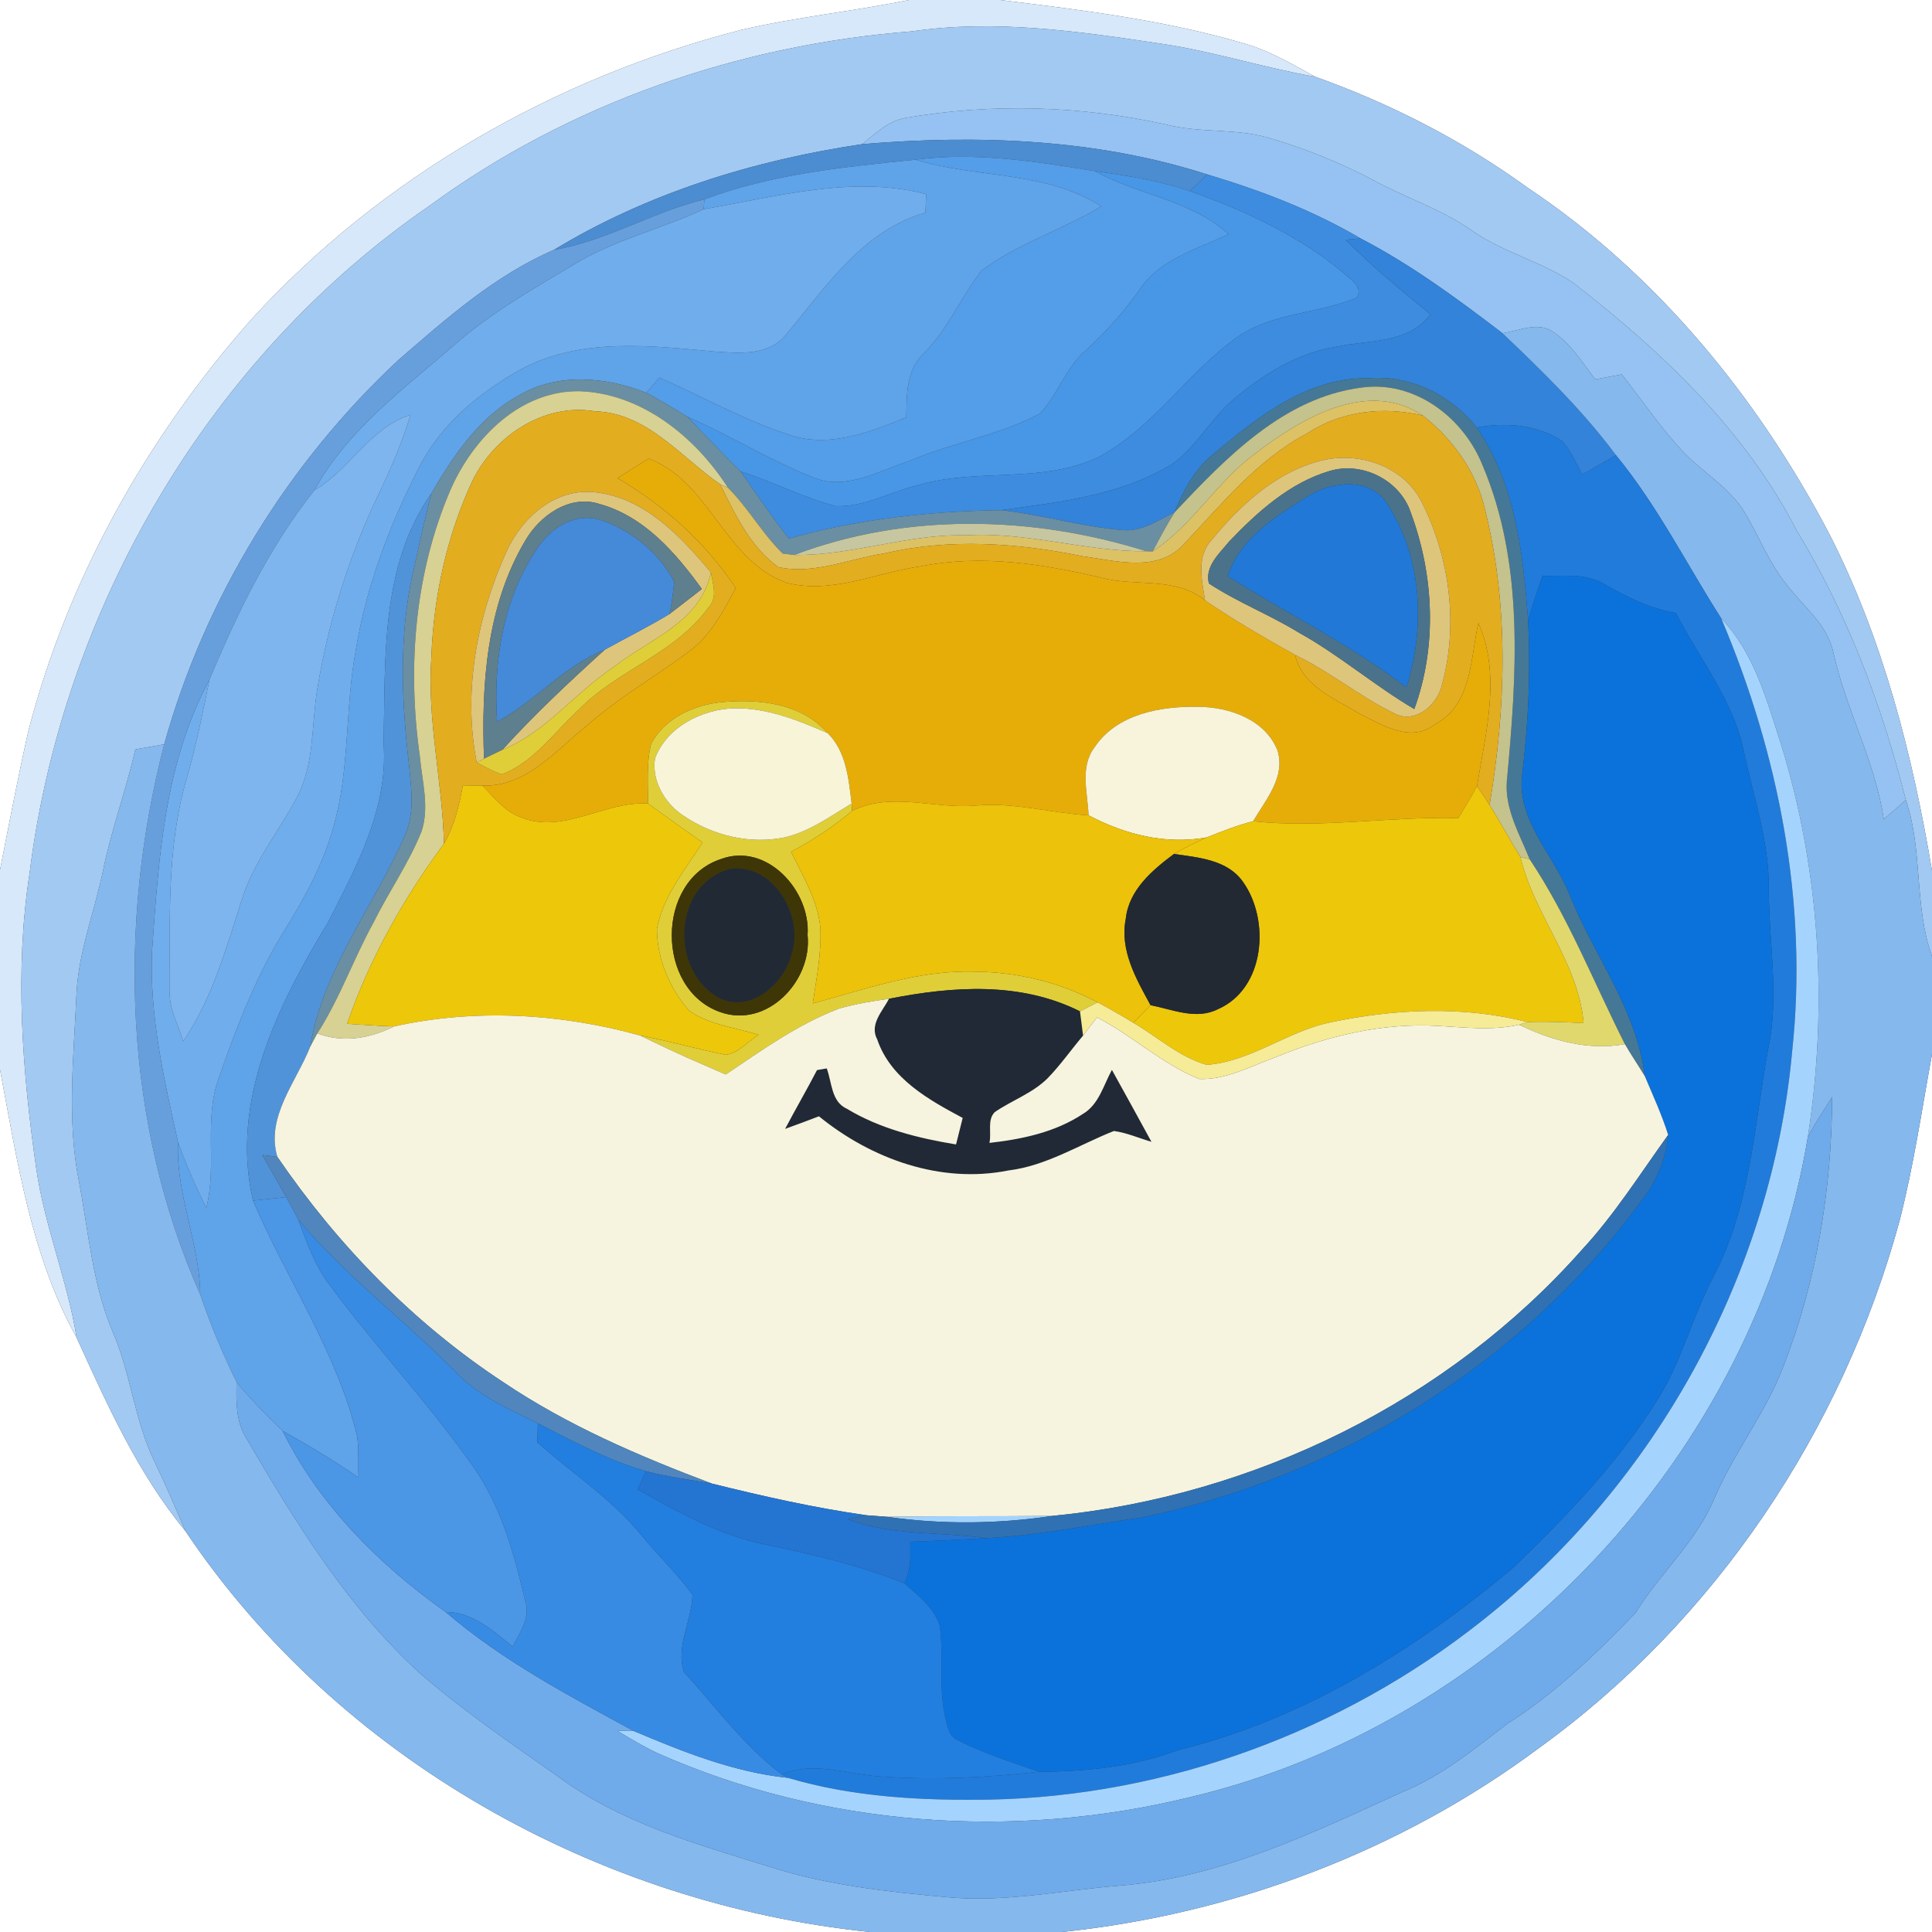 <?xml version="1.0" encoding="UTF-8" ?>
<!DOCTYPE svg PUBLIC "-//W3C//DTD SVG 1.1//EN" "http://www.w3.org/Graphics/SVG/1.1/DTD/svg11.dtd">
<svg width="250pt" height="250pt" viewBox="0 0 250 250" version="1.1" xmlns="http://www.w3.org/2000/svg">
<rect x="0" y="0" width="250" height="250" fill="#333333" stroke="none"/>
<g id="#ffffffff">
<path fill="#ffffff" opacity="1.00" d=" M 0.00 0.00 L 117.61 0.00 C 110.40 1.47 103.06 2.20 95.90 3.87 C 71.78 10.07 49.25 22.96 32.44 41.43 C 18.98 56.67 8.76 74.90 3.66 94.63 C 2.32 100.59 1.18 106.58 0.00 112.57 L 0.00 0.00 Z" />
<path fill="#ffffff" opacity="1.00" d=" M 129.42 0.00 L 250.00 0.00 L 250.00 112.66 C 247.48 97.69 243.69 82.79 236.77 69.20 C 227.49 51.48 214.41 35.47 197.69 24.30 C 189.28 18.20 179.97 13.42 170.19 9.93 C 167.29 8.36 164.42 6.64 161.24 5.70 C 150.87 2.62 140.12 1.31 129.42 0.00 Z" />
<path fill="#ffffff" opacity="1.00" d=" M 245.80 157.99 C 247.62 150.89 248.68 143.63 250.00 136.42 L 250.00 250.00 L 137.40 250.00 C 159.59 247.70 181.26 239.52 199.17 226.17 C 221.96 209.71 238.42 185.04 245.80 157.99 Z" />
<path fill="#ffffff" opacity="1.00" d=" M 0.00 138.42 C 2.25 150.22 3.99 162.46 9.92 173.10 C 13.88 181.81 17.85 190.68 23.98 198.10 C 43.74 227.58 77.51 246.41 112.59 250.00 L 0.00 250.00 L 0.00 138.42 Z" />
</g>
<g id="#d7e8faff">
<path fill="#d7e8fa" opacity="1.00" d=" M 117.61 0.00 L 129.42 0.00 C 140.12 1.31 150.87 2.62 161.24 5.70 C 164.42 6.64 167.29 8.36 170.19 9.93 C 163.54 8.77 157.09 6.68 150.41 5.68 C 139.70 4.07 128.79 2.47 117.97 4.06 C 95.67 5.79 73.69 13.35 55.60 26.61 C 27.04 46.24 8.13 78.71 3.83 112.96 C 1.87 125.66 2.88 138.56 4.69 151.20 C 5.76 158.66 8.72 165.67 9.92 173.10 C 3.99 162.46 2.25 150.22 0.00 138.42 L 0.00 112.57 C 1.18 106.58 2.32 100.59 3.66 94.63 C 8.76 74.90 18.98 56.67 32.44 41.43 C 49.25 22.96 71.78 10.07 95.90 3.87 C 103.06 2.20 110.40 1.47 117.61 0.00 Z" />
</g>
<g id="#a2c9f2ff">
<path fill="#a2c9f2" opacity="1.00" d=" M 117.97 4.06 C 128.79 2.47 139.70 4.07 150.41 5.68 C 157.09 6.68 163.54 8.77 170.19 9.93 C 179.97 13.42 189.28 18.20 197.69 24.30 C 214.41 35.47 227.49 51.48 236.77 69.20 C 243.69 82.79 247.48 97.69 250.00 112.66 L 250.00 123.73 C 247.65 117.22 248.86 110.09 246.62 103.53 C 243.53 91.31 239.04 79.38 232.46 68.59 C 225.77 55.58 214.89 45.37 203.46 36.51 C 199.33 33.79 194.37 32.62 190.32 29.74 C 186.39 27.01 181.79 25.56 177.62 23.26 C 173.33 21.00 168.80 19.20 164.15 17.83 C 159.83 16.58 155.26 17.23 150.92 16.12 C 139.84 13.67 128.29 13.32 117.11 15.27 C 114.91 15.67 113.26 17.30 111.58 18.65 C 97.61 20.72 83.80 24.97 71.67 32.34 C 64.06 35.62 57.78 41.20 51.57 46.57 C 37.18 59.98 26.54 77.35 21.25 96.31 C 20.00 96.53 18.76 96.75 17.51 96.97 C 16.33 102.21 14.44 107.26 13.36 112.52 C 12.24 118.01 10.08 123.31 9.88 128.97 C 9.53 136.88 8.65 144.88 10.19 152.73 C 11.46 159.32 11.94 166.15 14.61 172.40 C 16.94 177.79 17.40 183.79 19.97 189.08 C 21.40 192.05 22.70 195.07 23.98 198.10 C 17.85 190.68 13.88 181.81 9.92 173.10 C 8.72 165.67 5.76 158.66 4.69 151.20 C 2.88 138.56 1.87 125.66 3.83 112.96 C 8.13 78.71 27.04 46.24 55.60 26.61 C 73.69 13.35 95.67 5.79 117.97 4.06 Z" />
</g>
<g id="#95c2f2ff">
<path fill="#95c2f2" opacity="1.00" d=" M 117.11 15.27 C 128.29 13.32 139.84 13.67 150.92 16.12 C 155.26 17.23 159.83 16.58 164.15 17.83 C 168.80 19.20 173.33 21.00 177.62 23.26 C 181.79 25.56 186.39 27.01 190.32 29.74 C 194.37 32.62 199.33 33.79 203.46 36.51 C 214.89 45.37 225.77 55.58 232.46 68.59 C 239.04 79.38 243.53 91.31 246.62 103.53 C 245.67 104.35 244.71 105.18 243.76 106.00 C 242.63 98.51 238.87 91.81 237.24 84.46 C 236.50 80.83 233.37 78.53 231.25 75.72 C 228.89 72.87 227.61 69.34 225.70 66.21 C 223.68 62.97 220.23 61.07 217.67 58.32 C 214.80 55.25 212.46 51.74 209.85 48.45 C 208.70 48.67 207.56 48.88 206.41 49.09 C 204.78 46.92 203.29 44.53 201.02 42.97 C 199.01 41.56 196.56 42.81 194.42 43.12 C 188.57 38.65 182.60 34.25 176.05 30.85 C 169.85 27.20 163.11 24.64 156.24 22.58 C 141.85 17.95 126.54 17.41 111.58 18.65 C 113.26 17.30 114.91 15.67 117.11 15.27 Z" />
</g>
<g id="#4c8cd0ff">
<path fill="#4c8cd0" opacity="1.00" d=" M 111.58 18.65 C 126.54 17.41 141.85 17.95 156.24 22.58 C 155.48 23.29 154.72 24.01 153.96 24.73 C 150.00 23.36 145.85 22.73 141.72 22.15 C 134.06 20.90 126.25 19.64 118.48 20.66 C 109.26 21.61 99.89 22.50 91.15 25.80 C 84.46 27.42 78.49 31.18 71.67 32.34 C 83.80 24.97 97.61 20.72 111.58 18.65 Z" />
</g>
<g id="#549de8ff">
<path fill="#549de8" opacity="1.00" d=" M 118.48 20.66 C 126.25 19.64 134.06 20.90 141.72 22.15 C 147.31 25.28 154.14 25.86 158.98 30.30 C 154.95 32.24 150.15 33.49 147.51 37.41 C 145.45 40.35 143.06 43.03 140.40 45.44 C 137.84 47.69 136.86 51.15 134.53 53.55 C 129.22 56.34 123.15 57.30 117.64 59.66 C 113.69 60.94 109.47 63.52 105.25 61.80 C 99.64 59.58 94.48 56.37 88.96 53.94 C 87.21 52.87 85.45 51.79 83.63 50.83 C 84.06 50.34 84.90 49.36 85.32 48.87 C 91.05 51.38 96.54 54.53 102.53 56.40 C 107.57 57.92 112.66 55.88 117.28 54.00 C 117.32 51.06 117.25 47.78 119.63 45.65 C 122.70 42.53 124.37 38.43 127.01 35.02 C 131.72 31.49 137.49 29.75 142.51 26.70 C 135.31 22.06 126.41 23.11 118.48 20.66 Z" />
</g>
<g id="#5fa3e9ff">
<path fill="#5fa3e9" opacity="1.00" d=" M 91.15 25.80 C 99.89 22.50 109.26 21.61 118.48 20.66 C 126.41 23.11 135.31 22.06 142.51 26.70 C 137.49 29.75 131.72 31.49 127.01 35.02 C 124.37 38.43 122.70 42.53 119.63 45.65 C 117.25 47.78 117.32 51.06 117.28 54.00 C 112.66 55.88 107.57 57.92 102.53 56.40 C 96.54 54.53 91.05 51.38 85.32 48.87 C 84.90 49.36 84.06 50.34 83.63 50.83 C 78.42 48.76 72.16 48.19 67.17 51.16 C 62.01 53.94 58.68 58.96 55.80 63.88 C 49.21 73.25 49.88 85.29 49.64 96.21 C 50.26 104.58 46.10 112.22 42.41 119.42 C 35.94 130.08 29.75 142.54 32.74 155.35 C 37.09 165.59 43.64 174.96 46.23 185.91 C 46.45 187.66 46.33 189.44 46.39 191.20 C 43.23 188.99 39.91 187.04 36.56 185.15 C 34.49 183.14 32.44 181.09 30.61 178.85 C 28.81 175.18 27.23 171.40 25.91 167.52 C 25.83 160.81 22.73 154.57 23.04 147.80 C 24.07 150.71 25.33 153.53 26.69 156.30 C 28.13 150.73 26.30 144.84 28.35 139.39 C 30.67 132.72 33.23 126.07 37.00 120.07 C 39.51 116.01 41.81 111.77 43.10 107.15 C 45.31 99.67 44.61 91.75 46.04 84.12 C 47.40 75.79 50.45 67.83 54.29 60.35 C 57.16 54.76 62.24 50.62 67.67 47.65 C 75.35 43.65 84.32 44.75 92.61 45.50 C 95.62 45.70 99.28 46.03 101.50 43.54 C 106.68 37.39 111.55 29.82 119.75 27.52 C 119.77 26.92 119.82 25.72 119.84 25.12 C 110.27 22.64 100.51 25.46 91.05 27.07 L 91.15 25.80 Z" />
</g>
<g id="#4897e6ff">
<path fill="#4897e6" opacity="1.00" d=" M 141.72 22.15 C 145.85 22.73 150.00 23.36 153.96 24.73 C 161.02 27.22 167.96 30.44 173.76 35.24 C 174.64 36.17 176.46 36.99 175.57 38.51 C 170.65 40.59 164.93 40.42 160.38 43.43 C 153.75 48.01 149.35 55.31 142.15 59.14 C 134.79 62.66 126.31 60.50 118.65 62.82 C 115.15 63.64 111.82 65.65 108.15 65.49 C 103.93 64.39 100.01 62.33 95.84 61.01 C 93.49 58.72 91.26 56.30 88.96 53.94 C 94.48 56.37 99.64 59.58 105.25 61.80 C 109.47 63.52 113.69 60.94 117.64 59.66 C 123.15 57.30 129.22 56.34 134.53 53.55 C 136.86 51.15 137.84 47.69 140.40 45.44 C 143.06 43.03 145.45 40.35 147.51 37.41 C 150.15 33.49 154.95 32.24 158.98 30.30 C 154.14 25.86 147.31 25.28 141.72 22.15 Z" />
</g>
<g id="#3d8ce0ff">
<path fill="#3d8ce0" opacity="1.00" d=" M 153.96 24.73 C 154.72 24.01 155.48 23.29 156.24 22.58 C 163.11 24.64 169.85 27.20 176.05 30.85 C 175.56 30.89 174.60 30.98 174.12 31.02 C 177.55 34.49 181.32 37.60 185.10 40.68 C 182.22 44.55 177.07 43.95 172.85 44.88 C 167.86 45.69 163.46 48.45 159.66 51.64 C 156.75 54.09 154.93 57.60 151.90 59.90 C 145.23 64.11 137.18 64.95 129.55 66.02 C 120.27 66.15 111.02 67.18 102.07 69.69 C 99.87 66.88 97.87 63.94 95.84 61.01 C 100.01 62.33 103.93 64.39 108.15 65.49 C 111.82 65.65 115.15 63.64 118.65 62.82 C 126.31 60.50 134.79 62.66 142.15 59.14 C 149.35 55.31 153.75 48.01 160.38 43.43 C 164.93 40.42 170.65 40.59 175.57 38.51 C 176.46 36.99 174.64 36.17 173.76 35.24 C 167.96 30.44 161.02 27.22 153.96 24.73 Z" />
</g>
<g id="#70adecff">
<path fill="#70adec" opacity="1.00" d=" M 91.05 27.07 C 100.51 25.46 110.27 22.64 119.84 25.12 C 119.82 25.72 119.77 26.92 119.75 27.52 C 111.55 29.82 106.68 37.39 101.50 43.54 C 99.28 46.03 95.62 45.70 92.61 45.50 C 84.32 44.75 75.35 43.65 67.67 47.65 C 62.24 50.62 57.16 54.76 54.29 60.35 C 50.45 67.83 47.40 75.79 46.04 84.12 C 44.61 91.75 45.31 99.67 43.10 107.15 C 41.81 111.77 39.51 116.01 37.00 120.07 C 33.23 126.07 30.67 132.72 28.35 139.39 C 26.30 144.84 28.13 150.73 26.69 156.30 C 25.33 153.53 24.07 150.71 23.04 147.80 C 21.23 139.67 19.31 131.41 19.68 123.02 C 20.52 111.10 21.28 98.75 27.09 88.00 C 26.22 92.37 25.32 96.73 24.08 101.01 C 21.56 109.80 22.00 119.04 21.98 128.08 C 21.79 130.48 23.05 132.52 23.70 134.75 C 27.49 129.20 29.26 122.68 31.31 116.37 C 32.80 111.58 36.04 107.66 38.36 103.29 C 40.74 98.93 40.27 93.83 41.07 89.09 C 42.50 80.38 45.21 71.89 49.00 63.92 C 50.59 60.61 52.06 57.23 53.11 53.69 C 47.85 55.33 45.33 60.74 40.69 63.43 C 44.92 55.68 52.18 50.38 58.72 44.70 C 63.41 40.55 68.88 37.45 74.23 34.24 C 79.47 31.04 85.52 29.65 91.05 27.07 Z" />
</g>
<g id="#679fddff">
<path fill="#679fdd" opacity="1.00" d=" M 71.67 32.34 C 78.49 31.18 84.46 27.42 91.15 25.80 L 91.05 27.07 C 85.52 29.65 79.47 31.04 74.23 34.24 C 68.88 37.45 63.41 40.55 58.72 44.70 C 52.18 50.38 44.92 55.68 40.69 63.43 C 34.82 70.82 30.70 79.34 27.09 88.00 C 21.28 98.75 20.52 111.10 19.68 123.02 C 19.31 131.41 21.23 139.67 23.04 147.80 C 22.73 154.57 25.83 160.81 25.91 167.52 C 16.05 145.29 15.18 119.70 21.25 96.31 C 26.54 77.35 37.18 59.98 51.57 46.57 C 57.78 41.20 64.06 35.62 71.67 32.34 Z" />
</g>
<g id="#3283d9ff">
<path fill="#3283d9" opacity="1.00" d=" M 174.12 31.02 C 174.60 30.98 175.56 30.89 176.05 30.85 C 182.60 34.25 188.57 38.65 194.42 43.12 C 199.63 48.08 204.82 53.13 209.12 58.92 C 207.65 59.75 206.19 60.58 204.73 61.41 C 203.93 59.94 203.29 58.35 202.15 57.09 C 198.92 54.93 194.82 54.64 191.08 55.32 C 187.71 51.09 182.47 48.49 177.01 48.95 C 169.08 48.84 162.62 54.06 156.88 58.88 C 154.53 60.80 153.10 63.51 152.00 66.28 C 149.89 67.31 147.77 68.82 145.30 68.60 C 139.99 68.17 134.84 66.60 129.55 66.02 C 137.18 64.95 145.23 64.11 151.90 59.90 C 154.93 57.60 156.75 54.09 159.66 51.64 C 163.46 48.45 167.86 45.69 172.85 44.88 C 177.07 43.95 182.22 44.55 185.10 40.68 C 181.32 37.60 177.55 34.49 174.12 31.02 Z" />
</g>
<g id="#85b8edff">
<path fill="#85b8ed" opacity="1.00" d=" M 194.42 43.12 C 196.56 42.81 199.01 41.56 201.02 42.97 C 203.29 44.53 204.78 46.92 206.41 49.09 C 207.56 48.88 208.70 48.67 209.85 48.45 C 212.46 51.74 214.80 55.25 217.67 58.32 C 220.23 61.07 223.68 62.97 225.70 66.21 C 227.61 69.34 228.89 72.87 231.25 75.72 C 233.37 78.53 236.50 80.83 237.24 84.46 C 238.87 91.81 242.63 98.51 243.76 106.00 C 244.71 105.18 245.67 104.35 246.62 103.53 C 248.86 110.09 247.65 117.22 250.00 123.73 L 250.00 136.42 C 248.68 143.63 247.62 150.89 245.80 157.99 C 238.42 185.04 221.96 209.71 199.17 226.17 C 181.26 239.52 159.59 247.70 137.40 250.00 L 112.59 250.00 C 77.51 246.41 43.74 227.58 23.98 198.10 C 22.70 195.07 21.40 192.05 19.97 189.08 C 17.40 183.79 16.94 177.79 14.61 172.40 C 11.94 166.15 11.46 159.32 10.19 152.73 C 8.65 144.88 9.53 136.88 9.88 128.97 C 10.08 123.31 12.24 118.01 13.36 112.52 C 14.44 107.26 16.33 102.21 17.51 96.97 C 18.76 96.75 20.00 96.53 21.25 96.31 C 15.18 119.70 16.05 145.29 25.91 167.52 C 27.23 171.40 28.81 175.18 30.61 178.85 C 30.56 181.30 30.51 183.90 31.85 186.06 C 38.24 197.00 44.97 207.98 54.41 216.58 C 60.01 221.43 66.14 225.61 72.19 229.86 C 80.23 235.85 90.05 238.59 99.49 241.53 C 107.01 243.95 114.90 244.81 122.73 245.51 C 130.18 246.19 137.57 244.58 144.97 243.99 C 158.01 242.96 169.95 237.12 181.68 231.79 C 186.65 229.74 190.79 226.30 195.01 223.08 C 201.22 219.14 206.57 213.97 211.64 208.70 C 214.81 203.54 219.56 199.45 221.89 193.77 C 224.43 187.89 228.49 182.80 230.77 176.80 C 235.10 165.73 237.02 153.81 237.08 141.95 C 236.00 143.64 234.91 145.32 233.94 147.08 C 236.54 130.21 235.53 112.74 230.49 96.41 C 228.63 90.66 227.03 84.55 222.74 80.05 C 218.23 72.98 214.46 65.43 209.12 58.92 C 204.82 53.13 199.63 48.08 194.42 43.12 Z" />
</g>
<g id="#6a8fa2ff">
<path fill="#6a8fa2" opacity="1.00" d=" M 67.17 51.16 C 72.16 48.19 78.42 48.76 83.63 50.83 C 85.45 51.79 87.21 52.87 88.96 53.94 C 91.26 56.30 93.49 58.72 95.84 61.01 C 97.87 63.94 99.87 66.88 102.07 69.69 C 111.02 67.18 120.27 66.15 129.55 66.02 C 134.84 66.60 139.99 68.17 145.30 68.60 C 147.77 68.82 149.89 67.31 152.00 66.28 C 150.97 67.92 150.06 69.63 149.16 71.35 L 148.33 71.33 C 133.65 66.72 117.29 66.31 102.79 71.81 C 102.41 71.77 101.66 71.68 101.29 71.63 C 98.63 69.05 96.83 65.73 94.20 63.11 C 89.98 56.55 83.08 50.91 75.00 50.62 C 67.30 50.50 61.23 56.70 58.32 63.32 C 53.66 74.12 52.68 86.29 54.33 97.87 C 54.61 101.06 55.59 104.40 54.56 107.55 C 52.91 111.69 50.32 115.36 48.35 119.34 C 45.75 124.05 43.98 129.19 41.06 133.72 C 40.83 134.15 40.37 135.00 40.15 135.43 C 41.78 125.43 48.33 117.33 52.33 108.26 C 53.71 105.35 53.23 102.07 52.93 99.00 C 51.97 90.80 51.60 82.40 53.40 74.28 C 54.16 70.81 54.93 67.33 55.80 63.88 C 58.68 58.96 62.01 53.94 67.17 51.16 Z" />
</g>
<g id="#457896ff">
<path fill="#457896" opacity="1.00" d=" M 156.88 58.88 C 162.62 54.06 169.08 48.84 177.01 48.95 C 182.47 48.49 187.71 51.09 191.08 55.32 C 196.14 62.60 197.07 71.63 197.73 80.21 C 198.07 86.83 197.78 93.45 196.99 100.03 C 196.13 106.08 201.07 110.59 203.13 115.84 C 206.27 123.69 211.80 130.64 212.83 139.24 C 211.98 137.85 211.07 136.51 210.26 135.11 C 206.22 127.11 202.93 118.67 197.94 111.19 C 196.64 107.93 194.68 104.67 194.99 101.02 C 196.25 87.43 197.30 73.01 191.82 60.15 C 189.33 53.98 182.99 49.16 176.11 50.16 C 166.07 51.47 158.62 59.27 152.00 66.28 C 153.10 63.51 154.53 60.80 156.88 58.88 Z" />
</g>
<g id="#c4c28dff">
<path fill="#c4c28d" opacity="1.00" d=" M 152.00 66.28 C 158.62 59.27 166.07 51.47 176.11 50.16 C 182.99 49.16 189.33 53.98 191.82 60.15 C 197.30 73.01 196.25 87.43 194.99 101.02 C 194.68 104.67 196.64 107.93 197.94 111.19 L 196.75 110.91 C 195.36 108.70 194.14 106.38 192.75 104.16 C 194.88 91.53 195.28 78.40 192.15 65.90 C 191.03 61.05 187.99 56.82 184.12 53.78 C 176.99 49.01 168.47 54.09 162.59 58.57 C 157.52 62.21 154.40 67.93 149.16 71.35 C 150.06 69.63 150.97 67.92 152.00 66.28 Z" />
</g>
<g id="#d7d193ff">
<path fill="#d7d193" opacity="1.00" d=" M 58.32 63.32 C 61.23 56.70 67.30 50.50 75.00 50.62 C 83.08 50.91 89.98 56.55 94.20 63.11 L 93.18 62.66 C 88.06 59.11 83.73 53.43 76.97 53.22 C 70.45 52.12 64.11 56.35 61.23 62.01 C 57.85 69.19 56.11 77.08 55.82 85.00 C 55.24 93.11 57.25 101.09 57.45 109.17 C 52.21 116.27 47.79 124.12 44.92 132.48 C 46.94 132.60 48.96 132.75 50.99 132.82 C 47.87 134.38 44.41 134.99 41.06 133.72 C 43.98 129.19 45.75 124.05 48.35 119.34 C 50.32 115.36 52.91 111.69 54.56 107.55 C 55.59 104.40 54.61 101.06 54.33 97.87 C 52.68 86.29 53.66 74.12 58.32 63.32 Z" />
</g>
<g id="#ddc165ff">
<path fill="#ddc165" opacity="1.00" d=" M 162.59 58.57 C 168.47 54.09 176.99 49.01 184.12 53.78 C 179.03 52.55 173.55 53.17 169.13 56.09 C 162.74 59.48 158.16 65.15 153.29 70.31 C 149.92 74.18 144.41 72.56 140.04 71.97 C 131.62 70.25 122.87 69.64 114.44 71.61 C 109.90 72.30 105.30 74.40 100.69 73.38 C 97.08 70.76 95.11 66.56 93.18 62.66 L 94.20 63.11 C 96.83 65.73 98.63 69.05 101.29 71.63 C 101.66 71.68 102.41 71.77 102.79 71.81 C 110.28 71.91 117.46 69.08 124.97 69.27 C 132.85 68.78 140.48 71.39 148.33 71.33 L 149.16 71.35 C 154.40 67.93 157.52 62.21 162.59 58.57 Z" />
</g>
<g id="#e3ad20ff">
<path fill="#e3ad20" opacity="1.00" d=" M 61.23 62.01 C 64.11 56.35 70.45 52.12 76.97 53.22 C 83.73 53.43 88.06 59.11 93.18 62.66 C 95.11 66.56 97.08 70.76 100.69 73.38 C 105.30 74.40 109.90 72.30 114.44 71.61 C 122.87 69.64 131.62 70.25 140.04 71.97 C 144.41 72.56 149.92 74.18 153.29 70.31 C 158.16 65.15 162.74 59.48 169.13 56.09 C 173.55 53.17 179.03 52.55 184.12 53.78 C 187.99 56.82 191.03 61.05 192.15 65.90 C 195.28 78.40 194.88 91.53 192.75 104.16 C 192.22 103.34 191.67 102.53 191.12 101.73 C 192.25 94.81 194.29 87.34 191.30 80.62 C 190.25 85.21 190.50 91.20 185.68 93.72 C 182.56 96.22 178.78 93.78 175.81 92.29 C 172.63 90.36 168.51 88.76 167.59 84.75 C 172.12 86.92 176.02 90.20 180.54 92.37 C 183.20 93.68 186.02 91.16 186.59 88.61 C 188.73 80.80 187.60 72.18 183.98 64.99 C 181.73 60.46 176.19 58.49 171.41 59.50 C 165.43 60.81 160.61 65.21 156.83 69.82 C 154.76 71.99 155.52 75.06 155.93 77.69 C 152.11 74.56 146.91 75.96 142.46 74.75 C 134.90 72.96 126.99 71.73 119.27 73.26 C 113.49 74.06 107.70 76.92 101.81 75.42 C 93.79 72.61 91.85 62.31 83.95 59.35 C 82.58 60.15 81.25 61.02 79.92 61.88 C 86.01 65.45 91.30 70.20 95.21 76.10 C 93.59 79.06 92.02 82.20 89.23 84.24 C 84.85 87.56 80.02 90.26 75.90 93.93 C 71.87 97.14 68.11 101.83 62.44 101.66 C 61.60 101.66 60.75 101.65 59.90 101.63 C 59.40 104.24 58.81 106.86 57.45 109.17 C 57.25 101.09 55.24 93.11 55.82 85.00 C 56.11 77.08 57.85 69.19 61.23 62.01 M 65.51 71.44 C 61.71 79.89 59.88 89.49 61.69 98.67 C 62.76 99.21 63.79 99.84 64.94 100.20 C 69.10 98.62 71.69 94.76 74.86 91.86 C 79.88 86.69 87.40 84.57 91.67 78.61 C 92.91 77.32 92.23 75.58 91.99 74.07 C 88.08 69.40 83.43 64.41 77.02 63.70 C 71.87 63.09 67.48 67.00 65.51 71.44 Z" />
</g>
<g id="#7eb5eeff">
<path fill="#7eb5ee" opacity="1.00" d=" M 40.69 63.43 C 45.33 60.74 47.85 55.33 53.11 53.69 C 52.06 57.23 50.59 60.61 49.00 63.92 C 45.21 71.89 42.50 80.38 41.07 89.09 C 40.27 93.83 40.74 98.93 38.36 103.29 C 36.04 107.66 32.80 111.58 31.31 116.37 C 29.26 122.68 27.49 129.20 23.70 134.75 C 23.05 132.52 21.79 130.48 21.98 128.08 C 22.00 119.04 21.56 109.80 24.08 101.01 C 25.32 96.73 26.22 92.37 27.09 88.00 C 30.70 79.34 34.82 70.82 40.69 63.43 Z" />
</g>
<g id="#217bdaff">
<path fill="#217bda" opacity="1.00" d=" M 191.08 55.32 C 194.82 54.64 198.92 54.93 202.15 57.09 C 203.29 58.35 203.93 59.94 204.73 61.41 C 206.19 60.58 207.65 59.75 209.12 58.92 C 214.46 65.43 218.23 72.98 222.74 80.05 C 230.19 97.62 233.96 116.92 231.91 135.99 C 229.31 164.72 214.34 191.92 191.73 209.76 C 173.73 224.04 151.05 232.42 128.05 232.87 C 119.29 233.01 110.39 232.56 101.94 230.05 L 101.17 229.61 C 105.34 227.83 109.70 229.63 113.96 229.88 C 120.78 230.36 127.64 230.03 134.42 229.27 C 140.52 229.23 146.65 228.64 152.39 226.47 C 168.63 222.50 183.14 213.49 195.84 202.83 C 202.63 196.26 209.28 189.38 214.33 181.35 C 217.51 176.43 218.88 170.66 221.56 165.50 C 226.49 156.36 226.96 145.75 228.80 135.74 C 230.27 128.87 228.87 121.89 228.88 114.97 C 228.93 108.86 226.87 103.05 225.63 97.14 C 224.25 90.55 219.87 85.22 216.87 79.33 C 213.54 78.76 210.50 77.27 207.60 75.59 C 205.18 74.14 202.27 74.55 199.59 74.54 C 198.95 76.42 198.29 78.30 197.73 80.21 C 197.07 71.63 196.14 62.60 191.08 55.32 Z" />
</g>
<g id="#e6ad08ff">
<path fill="#e6ad08" opacity="1.00" d=" M 79.92 61.88 C 81.25 61.02 82.58 60.15 83.95 59.35 C 91.85 62.31 93.79 72.61 101.81 75.42 C 107.70 76.92 113.49 74.06 119.27 73.26 C 126.99 71.73 134.90 72.96 142.46 74.75 C 146.91 75.96 152.11 74.56 155.93 77.69 C 159.68 80.25 163.62 82.53 167.59 84.75 C 168.51 88.76 172.63 90.36 175.81 92.29 C 178.78 93.78 182.56 96.22 185.68 93.72 C 190.50 91.20 190.25 85.21 191.30 80.62 C 194.29 87.34 192.25 94.81 191.12 101.73 C 190.37 103.13 189.54 104.49 188.72 105.86 C 179.85 105.62 171.01 107.22 162.15 106.27 C 163.77 103.50 166.39 100.54 165.30 97.09 C 163.69 93.08 159.05 91.49 155.05 91.46 C 150.21 91.37 144.54 92.36 141.65 96.68 C 139.69 99.23 140.75 102.59 140.86 105.50 C 135.96 105.21 131.16 103.77 126.22 104.24 C 120.92 104.71 115.28 102.40 110.26 104.93 L 110.20 103.98 C 109.81 100.79 109.52 97.24 107.09 94.86 C 103.61 90.89 97.92 90.37 92.99 90.90 C 89.54 91.34 85.90 93.06 84.25 96.27 C 83.63 98.79 83.87 101.41 83.85 103.98 C 78.22 103.62 72.87 108.03 67.37 105.74 C 65.29 105.00 63.93 103.18 62.44 101.66 C 68.11 101.83 71.87 97.14 75.90 93.93 C 80.02 90.26 84.85 87.56 89.23 84.24 C 92.02 82.20 93.59 79.06 95.21 76.10 C 91.30 70.20 86.01 65.45 79.92 61.88 Z" />
</g>
<g id="#dec57cff">
<path fill="#dec57c" opacity="1.00" d=" M 171.41 59.50 C 176.19 58.49 181.73 60.46 183.98 64.99 C 187.60 72.18 188.73 80.80 186.59 88.61 C 186.02 91.16 183.20 93.68 180.54 92.37 C 176.02 90.20 172.12 86.92 167.59 84.75 C 163.62 82.53 159.68 80.25 155.93 77.69 C 155.52 75.06 154.76 71.99 156.83 69.82 C 160.61 65.21 165.43 60.81 171.41 59.50 M 159.07 70.05 C 157.82 71.60 155.87 73.28 156.43 75.50 C 160.15 77.94 164.34 79.56 168.12 81.89 C 173.34 84.79 177.87 88.73 183.01 91.75 C 185.98 83.62 185.56 74.44 182.57 66.38 C 181.20 62.15 176.27 59.66 172.04 60.95 C 166.87 62.48 162.72 66.24 159.07 70.05 Z" />
<path fill="#dec57c" opacity="1.00" d=" M 65.51 71.44 C 67.48 67.00 71.87 63.09 77.02 63.70 C 83.43 64.41 88.08 69.40 91.99 74.07 C 90.67 80.57 83.95 82.71 79.33 86.38 C 74.35 89.68 70.64 94.74 65.00 97.03 C 69.16 92.45 73.68 88.22 78.26 84.07 C 81.05 82.52 83.91 81.10 86.64 79.45 C 88.02 78.36 89.44 77.32 90.82 76.21 C 87.44 71.55 83.38 66.83 77.62 65.23 C 73.73 63.94 69.84 66.71 67.96 69.97 C 62.94 78.44 62.28 88.57 62.63 98.18 L 61.69 98.67 C 59.88 89.49 61.71 79.89 65.51 71.44 Z" />
</g>
<g id="#4a738bff">
<path fill="#4a738b" opacity="1.00" d=" M 159.07 70.05 C 162.72 66.24 166.87 62.48 172.04 60.95 C 176.27 59.66 181.20 62.15 182.57 66.38 C 185.56 74.44 185.98 83.62 183.01 91.75 C 177.87 88.73 173.34 84.79 168.12 81.89 C 164.34 79.56 160.15 77.94 156.43 75.50 C 155.87 73.28 157.82 71.60 159.07 70.05 M 169.20 64.23 C 165.10 66.84 160.40 69.63 158.88 74.56 C 166.56 79.40 174.74 83.42 181.99 88.95 C 184.42 81.27 184.06 72.28 179.63 65.39 C 177.53 61.69 172.33 62.22 169.20 64.23 Z" />
</g>
<g id="#2278d6ff">
<path fill="#2278d6" opacity="1.00" d=" M 169.20 64.23 C 172.33 62.22 177.53 61.69 179.63 65.39 C 184.06 72.28 184.42 81.27 181.99 88.95 C 174.74 83.42 166.56 79.40 158.88 74.56 C 160.40 69.63 165.10 66.84 169.20 64.23 Z" />
</g>
<g id="#5193d8ff">
<path fill="#5193d8" opacity="1.00" d=" M 49.64 96.21 C 49.88 85.29 49.21 73.25 55.80 63.88 C 54.93 67.33 54.16 70.81 53.40 74.28 C 51.60 82.40 51.97 90.80 52.93 99.00 C 53.23 102.07 53.71 105.35 52.33 108.26 C 48.33 117.33 41.78 125.43 40.15 135.43 C 38.35 139.99 34.36 144.53 35.89 149.70 C 35.40 149.64 34.42 149.52 33.93 149.46 C 34.97 151.27 36.02 153.07 37.03 154.90 C 35.60 155.05 34.17 155.20 32.74 155.35 C 29.75 142.54 35.94 130.08 42.41 119.42 C 46.10 112.22 50.26 104.58 49.64 96.21 Z" />
</g>
<g id="#5e7f8dff">
<path fill="#5e7f8d" opacity="1.00" d=" M 67.96 69.97 C 69.84 66.71 73.73 63.94 77.62 65.23 C 83.38 66.83 87.44 71.55 90.82 76.21 C 89.44 77.32 88.02 78.36 86.64 79.45 C 86.94 78.10 87.08 76.72 87.25 75.34 C 85.34 71.55 81.70 68.61 77.69 67.29 C 74.58 66.28 71.44 68.18 69.71 70.69 C 65.13 77.24 63.80 85.53 64.33 93.38 C 69.29 90.72 72.96 86.16 78.26 84.07 C 73.68 88.22 69.16 92.45 65.00 97.03 C 64.40 97.32 63.22 97.90 62.63 98.18 C 62.28 88.57 62.94 78.44 67.96 69.97 Z" />
</g>
<g id="#458ad9ff">
<path fill="#458ad9" opacity="1.00" d=" M 69.71 70.69 C 71.44 68.18 74.58 66.28 77.69 67.29 C 81.70 68.61 85.34 71.55 87.25 75.34 C 87.08 76.72 86.94 78.10 86.64 79.45 C 83.91 81.10 81.05 82.52 78.26 84.07 C 72.96 86.16 69.29 90.72 64.33 93.38 C 63.80 85.53 65.13 77.24 69.71 70.69 Z" />
</g>
<g id="#c6c7a0ff">
<path fill="#c6c7a0" opacity="1.00" d=" M 102.79 71.81 C 117.29 66.31 133.65 66.72 148.33 71.33 C 140.48 71.39 132.85 68.78 124.97 69.27 C 117.46 69.08 110.28 71.91 102.79 71.81 Z" />
</g>
<g id="#e0ce38ff">
<path fill="#e0ce38" opacity="1.00" d=" M 91.99 74.07 C 92.23 75.58 92.91 77.32 91.67 78.61 C 87.40 84.57 79.88 86.69 74.86 91.86 C 71.69 94.76 69.10 98.62 64.94 100.20 C 63.79 99.84 62.76 99.21 61.69 98.67 L 62.63 98.18 C 63.22 97.90 64.40 97.32 65.00 97.03 C 70.64 94.74 74.35 89.68 79.33 86.38 C 83.95 82.71 90.67 80.57 91.99 74.07 Z" />
<path fill="#e0ce38" opacity="1.00" d=" M 84.25 96.27 C 85.90 93.06 89.54 91.34 92.99 90.90 C 97.92 90.37 103.61 90.89 107.09 94.86 C 103.26 93.19 99.23 91.58 95.00 91.65 C 90.82 91.78 86.32 94.04 84.76 98.11 C 84.29 101.04 86.03 103.97 88.43 105.55 C 92.21 108.12 97.02 109.29 101.53 108.36 C 104.73 107.62 107.43 105.63 110.20 103.98 L 110.26 104.93 C 107.82 106.97 105.17 108.73 102.36 110.22 C 103.88 113.36 105.80 116.46 106.15 120.00 C 106.32 123.31 105.65 126.59 105.17 129.85 C 112.00 127.99 118.84 125.53 126.01 125.73 C 131.56 125.76 137.11 127.08 142.02 129.70 C 141.45 129.99 140.32 130.57 139.75 130.87 C 132.03 126.99 123.25 127.62 115.04 129.24 C 112.91 129.54 110.77 129.90 108.69 130.47 C 108.61 130.50 108.43 130.56 108.35 130.59 C 103.12 132.64 98.54 135.92 93.92 139.04 C 92.81 138.56 91.70 138.07 90.59 137.59 C 90.53 137.56 90.40 137.51 90.34 137.48 C 87.80 136.39 85.31 135.20 82.83 133.99 C 86.56 134.69 90.20 135.77 93.91 136.49 C 95.54 136.29 96.77 134.76 98.17 133.91 C 95.16 132.95 91.81 132.63 89.17 130.79 C 86.64 127.90 85.00 124.02 85.01 120.16 C 85.80 115.95 88.66 112.55 90.91 109.02 C 88.55 107.35 86.19 105.67 83.85 103.98 C 83.87 101.41 83.63 98.79 84.25 96.27 M 93.29 111.16 C 84.82 113.95 84.85 127.97 93.13 130.94 C 99.21 133.17 105.13 126.95 104.50 120.99 C 104.92 115.27 99.22 108.96 93.29 111.16 Z" />
</g>
<g id="#0b72dbff">
<path fill="#0b72db" opacity="1.00" d=" M 199.59 74.54 C 202.27 74.55 205.18 74.14 207.60 75.59 C 210.50 77.27 213.54 78.76 216.87 79.33 C 219.87 85.22 224.25 90.55 225.63 97.14 C 226.87 103.05 228.93 108.86 228.88 114.97 C 228.87 121.89 230.27 128.87 228.80 135.74 C 226.96 145.75 226.49 156.36 221.56 165.50 C 218.88 170.66 217.51 176.43 214.33 181.35 C 209.28 189.38 202.63 196.26 195.84 202.83 C 183.14 213.49 168.63 222.50 152.39 226.47 C 146.65 228.64 140.52 229.23 134.42 229.27 C 130.90 228.01 127.29 226.92 123.96 225.19 C 122.71 224.71 122.60 223.24 122.29 222.12 C 121.43 218.24 122.15 214.23 121.59 210.32 C 120.84 208.01 118.78 206.45 117.02 204.88 C 117.84 203.19 117.89 201.35 117.77 199.50 C 121.03 199.39 124.30 199.23 127.56 199.04 C 134.34 198.70 141.02 197.31 147.73 196.36 C 173.26 191.11 196.97 176.45 212.41 155.37 C 214.35 152.92 215.60 149.98 215.86 146.86 C 215.04 144.25 213.89 141.75 212.83 139.24 C 211.80 130.64 206.27 123.69 203.13 115.84 C 201.07 110.59 196.13 106.08 196.99 100.03 C 197.78 93.45 198.07 86.83 197.73 80.21 C 198.29 78.30 198.95 76.42 199.59 74.54 Z" />
</g>
<g id="#a4d4feff">
<path fill="#a4d4fe" opacity="1.00" d=" M 222.74 80.05 C 227.03 84.55 228.63 90.66 230.49 96.41 C 235.53 112.74 236.54 130.21 233.94 147.08 C 227.15 188.07 194.15 223.19 153.71 232.62 C 131.00 238.12 106.47 236.35 85.06 226.85 C 83.28 226.00 81.59 225.00 79.91 223.98 C 80.43 223.98 81.47 223.98 81.98 223.98 C 88.40 226.69 94.95 229.32 101.94 230.05 C 110.39 232.56 119.29 233.01 128.05 232.87 C 151.05 232.42 173.73 224.04 191.73 209.76 C 214.34 191.92 229.31 164.72 231.91 135.99 C 233.96 116.92 230.19 97.62 222.74 80.05 Z" />
<path fill="#a4d4fe" opacity="1.00" d=" M 114.75 196.27 C 121.92 196.15 129.09 196.24 136.25 196.15 C 129.13 197.21 121.88 197.29 114.75 196.27 Z" />
</g>
<g id="#f7f4d8ff">
<path fill="#f7f4d8" opacity="1.00" d=" M 84.76 98.11 C 86.32 94.04 90.82 91.78 95.00 91.65 C 99.23 91.58 103.26 93.19 107.09 94.86 C 109.52 97.24 109.81 100.79 110.20 103.98 C 107.43 105.63 104.73 107.62 101.53 108.36 C 97.02 109.29 92.21 108.12 88.43 105.55 C 86.03 103.97 84.29 101.04 84.76 98.11 Z" />
</g>
<g id="#f8f4dbff">
<path fill="#f8f4db" opacity="1.00" d=" M 141.65 96.68 C 144.54 92.36 150.21 91.37 155.05 91.46 C 159.05 91.49 163.69 93.08 165.30 97.09 C 166.39 100.54 163.77 103.50 162.15 106.27 C 160.09 106.79 158.12 107.58 156.15 108.36 C 150.83 109.32 145.56 107.99 140.86 105.50 C 140.75 102.59 139.69 99.23 141.65 96.68 Z" />
</g>
<g id="#edc70aff">
<path fill="#edc70a" opacity="1.00" d=" M 59.90 101.63 C 60.75 101.65 61.60 101.66 62.44 101.66 C 63.93 103.18 65.29 105.00 67.37 105.74 C 72.87 108.03 78.22 103.62 83.85 103.98 C 86.19 105.67 88.55 107.35 90.91 109.02 C 88.66 112.55 85.80 115.95 85.01 120.16 C 85.00 124.02 86.64 127.90 89.17 130.79 C 91.81 132.63 95.16 132.95 98.17 133.91 C 96.77 134.76 95.54 136.29 93.91 136.49 C 90.20 135.77 86.56 134.69 82.83 133.99 C 72.51 131.13 61.48 130.49 50.99 132.82 C 48.96 132.75 46.94 132.60 44.92 132.48 C 47.79 124.12 52.21 116.27 57.45 109.17 C 58.81 106.86 59.40 104.24 59.90 101.63 Z" />
<path fill="#edc70a" opacity="1.00" d=" M 188.72 105.86 C 189.54 104.49 190.37 103.13 191.12 101.73 C 191.67 102.53 192.22 103.34 192.75 104.16 C 194.14 106.38 195.36 108.70 196.75 110.91 C 198.54 118.46 204.24 124.51 204.92 132.39 C 202.49 132.26 200.07 132.16 197.64 132.25 C 189.28 130.12 180.45 130.54 172.08 132.31 C 166.55 133.47 161.84 137.38 156.15 137.79 C 152.60 136.78 149.80 134.18 146.66 132.35 C 147.40 131.59 148.14 130.83 148.88 130.07 C 151.72 130.62 154.79 132.01 157.59 130.59 C 163.70 127.93 164.37 119.09 160.86 114.14 C 158.85 111.24 155.09 110.97 151.91 110.50 C 153.28 109.71 154.70 109.00 156.15 108.36 C 158.12 107.58 160.09 106.79 162.15 106.27 C 171.01 107.22 179.85 105.62 188.72 105.86 Z" />
</g>
<g id="#ecc20aff">
<path fill="#ecc20a" opacity="1.00" d=" M 110.26 104.93 C 115.28 102.40 120.92 104.71 126.22 104.24 C 131.16 103.77 135.96 105.21 140.86 105.50 C 145.56 107.99 150.83 109.32 156.15 108.36 C 154.70 109.00 153.28 109.71 151.91 110.50 C 149.09 112.61 146.07 115.16 145.67 118.92 C 144.88 122.97 147.02 126.66 148.88 130.07 C 148.14 130.83 147.40 131.59 146.66 132.35 C 145.14 131.42 143.59 130.53 142.02 129.70 C 137.11 127.08 131.56 125.76 126.01 125.73 C 118.84 125.53 112.00 127.99 105.17 129.85 C 105.65 126.59 106.32 123.31 106.15 120.00 C 105.80 116.46 103.88 113.36 102.36 110.22 C 105.17 108.73 107.82 106.97 110.26 104.93 Z" />
</g>
<g id="#3f3607ff">
<path fill="#3f3607" opacity="1.00" d=" M 93.29 111.16 C 99.22 108.96 104.92 115.27 104.50 120.99 C 105.13 126.95 99.21 133.17 93.13 130.94 C 84.85 127.97 84.82 113.95 93.29 111.16 M 94.37 112.46 C 87.06 114.54 86.69 125.55 92.98 129.09 C 97.00 131.22 101.51 127.31 102.43 123.43 C 104.09 118.48 99.95 111.55 94.37 112.46 Z" />
</g>
<g id="#222933ff">
<path fill="#222933" opacity="1.00" d=" M 145.67 118.92 C 146.07 115.16 149.09 112.61 151.91 110.50 C 155.09 110.97 158.85 111.24 160.86 114.14 C 164.37 119.09 163.70 127.93 157.59 130.59 C 154.79 132.01 151.72 130.62 148.88 130.07 C 147.02 126.66 144.88 122.97 145.67 118.92 Z" />
</g>
<g id="#e1d86dff">
<path fill="#e1d86d" opacity="1.00" d=" M 196.75 110.91 L 197.94 111.19 C 202.93 118.67 206.22 127.11 210.26 135.11 C 205.51 135.98 200.82 134.65 196.57 132.60 L 197.64 132.25 C 200.07 132.16 202.49 132.26 204.92 132.39 C 204.24 124.51 198.54 118.46 196.75 110.91 Z" />
</g>
<g id="#212934ff">
<path fill="#212934" opacity="1.00" d=" M 94.37 112.46 C 99.95 111.55 104.09 118.48 102.43 123.43 C 101.51 127.31 97.00 131.22 92.98 129.09 C 86.69 125.55 87.06 114.54 94.37 112.46 Z" />
</g>
<g id="#202935ff">
<path fill="#202935" opacity="1.00" d=" M 115.04 129.24 C 123.25 127.62 132.03 126.99 139.75 130.87 C 139.85 131.65 140.05 133.23 140.15 134.01 C 138.59 135.85 137.22 137.83 135.54 139.55 C 133.60 141.47 130.95 142.38 128.73 143.90 C 127.71 144.91 128.33 146.60 128.03 147.89 C 132.23 147.42 136.53 146.52 140.11 144.15 C 142.20 142.93 142.79 140.42 143.88 138.44 C 145.59 141.54 147.31 144.64 149.00 147.75 C 147.38 147.28 145.82 146.58 144.14 146.35 C 139.62 148.14 135.40 150.86 130.47 151.46 C 121.71 153.21 112.75 149.97 105.97 144.45 C 104.51 145.00 103.06 145.56 101.59 146.08 C 102.94 143.52 104.39 141.03 105.72 138.47 C 106.04 138.41 106.67 138.31 106.98 138.25 C 107.66 140.05 107.55 142.56 109.58 143.47 C 113.87 146.06 118.81 147.28 123.71 148.09 C 123.92 147.23 124.35 145.52 124.57 144.66 C 120.13 142.29 115.24 139.57 113.51 134.50 C 112.47 132.57 114.20 130.84 115.04 129.24 Z" />
</g>
<g id="#f6f4dfff">
<path fill="#f6f4df" opacity="1.00" d=" M 108.69 130.47 C 110.77 129.90 112.91 129.54 115.04 129.24 C 114.20 130.84 112.47 132.57 113.51 134.50 C 115.24 139.57 120.13 142.29 124.57 144.66 C 124.35 145.52 123.92 147.23 123.71 148.09 C 118.81 147.28 113.87 146.06 109.58 143.47 C 107.55 142.56 107.66 140.05 106.98 138.25 C 106.67 138.31 106.04 138.41 105.72 138.47 C 104.39 141.03 102.94 143.52 101.59 146.08 C 103.06 145.56 104.51 145.00 105.97 144.45 C 112.75 149.97 121.71 153.21 130.47 151.46 C 135.40 150.86 139.62 148.14 144.14 146.35 C 145.82 146.58 147.38 147.28 149.00 147.75 C 147.31 144.64 145.59 141.54 143.88 138.44 C 142.79 140.42 142.20 142.93 140.11 144.15 C 136.53 146.52 132.23 147.42 128.03 147.89 C 128.33 146.60 127.71 144.91 128.73 143.90 C 130.95 142.38 133.60 141.47 135.54 139.55 C 137.22 137.83 138.59 135.85 140.15 134.01 C 140.74 133.22 141.34 132.43 141.95 131.65 C 146.54 134.00 150.39 137.71 155.19 139.62 C 158.64 139.74 161.80 137.99 164.96 136.84 C 171.60 134.10 178.79 132.33 186.02 132.75 C 189.53 132.93 193.09 133.39 196.57 132.60 C 200.82 134.65 205.51 135.98 210.26 135.11 C 211.07 136.51 211.98 137.85 212.83 139.24 C 213.89 141.75 215.04 144.25 215.86 146.86 C 212.24 151.88 208.93 157.15 204.71 161.71 C 187.34 181.33 162.26 193.60 136.25 196.15 C 129.09 196.24 121.92 196.15 114.75 196.27 C 114.09 196.22 112.76 196.12 112.10 196.07 C 105.36 195.11 98.71 193.61 92.10 191.97 C 82.74 188.44 73.45 184.46 65.12 178.85 C 53.53 171.23 43.70 161.13 35.89 149.70 C 34.36 144.53 38.35 139.99 40.15 135.43 C 40.37 135.00 40.83 134.15 41.06 133.72 C 44.41 134.99 47.87 134.38 50.99 132.82 C 61.48 130.49 72.51 131.13 82.83 133.99 C 85.31 135.20 87.80 136.39 90.34 137.48 C 90.40 137.51 90.53 137.56 90.59 137.59 C 91.70 138.07 92.81 138.56 93.92 139.04 C 98.54 135.92 103.12 132.64 108.35 130.59 C 108.43 130.56 108.61 130.50 108.69 130.47 Z" />
</g>
<g id="#f1df79ff">
<path fill="#f1df79" opacity="1.00" d=" M 108.35 130.59 C 108.43 130.56 108.61 130.50 108.69 130.47 C 108.61 130.50 108.43 130.56 108.35 130.59 Z" />
</g>
<g id="#f6eb97ff">
<path fill="#f6eb97" opacity="1.00" d=" M 139.75 130.87 C 140.32 130.57 141.45 129.99 142.02 129.70 C 143.59 130.53 145.14 131.42 146.66 132.35 C 149.80 134.18 152.60 136.78 156.15 137.79 C 161.84 137.38 166.55 133.47 172.08 132.31 C 180.45 130.54 189.28 130.12 197.64 132.25 L 196.57 132.60 C 193.09 133.39 189.53 132.93 186.02 132.75 C 178.79 132.33 171.60 134.10 164.96 136.84 C 161.80 137.99 158.64 139.74 155.19 139.62 C 150.39 137.71 146.54 134.00 141.95 131.65 C 141.34 132.43 140.74 133.22 140.15 134.01 C 140.05 133.23 139.85 131.65 139.75 130.87 Z" />
</g>
<g id="#f1e06bff">
<path fill="#f1e06b" opacity="1.00" d=" M 90.34 137.48 C 90.40 137.51 90.53 137.56 90.59 137.59 C 90.53 137.56 90.40 137.51 90.34 137.48 Z" />
</g>
<g id="#6fabeaff">
<path fill="#6fabea" opacity="1.00" d=" M 233.94 147.08 C 234.91 145.32 236.00 143.64 237.08 141.95 C 237.02 153.81 235.10 165.73 230.77 176.80 C 228.49 182.80 224.43 187.89 221.89 193.77 C 219.56 199.45 214.81 203.54 211.64 208.70 C 206.57 213.97 201.22 219.14 195.01 223.08 C 190.79 226.30 186.65 229.74 181.68 231.79 C 169.95 237.12 158.01 242.96 144.97 243.99 C 137.57 244.58 130.18 246.19 122.73 245.51 C 114.90 244.81 107.01 243.95 99.49 241.53 C 90.05 238.59 80.23 235.85 72.19 229.86 C 66.14 225.61 60.01 221.43 54.41 216.58 C 44.97 207.98 38.24 197.00 31.85 186.06 C 30.51 183.90 30.56 181.30 30.61 178.85 C 32.44 181.09 34.49 183.14 36.56 185.15 C 41.26 194.70 49.04 202.48 57.66 208.59 C 64.98 214.88 73.55 219.39 81.98 223.98 C 81.47 223.98 80.43 223.98 79.91 223.98 C 81.59 225.00 83.28 226.00 85.06 226.85 C 106.47 236.35 131.00 238.12 153.71 232.62 C 194.15 223.19 227.15 188.07 233.94 147.08 Z" />
</g>
<g id="#3071b3ff">
<path fill="#3071b3" opacity="1.00" d=" M 204.71 161.71 C 208.93 157.15 212.24 151.88 215.86 146.86 C 215.60 149.98 214.35 152.92 212.41 155.37 C 196.97 176.45 173.26 191.11 147.73 196.36 C 141.02 197.31 134.34 198.70 127.56 199.04 C 121.61 198.16 115.40 198.78 109.71 196.57 C 110.31 196.44 111.50 196.20 112.10 196.07 C 112.76 196.12 114.09 196.22 114.75 196.27 C 121.88 197.29 129.13 197.21 136.25 196.15 C 162.26 193.60 187.34 181.33 204.71 161.71 Z" />
</g>
<g id="#5086bdff">
<path fill="#5086bd" opacity="1.00" d=" M 33.93 149.46 C 34.42 149.52 35.40 149.64 35.89 149.70 C 43.70 161.13 53.53 171.23 65.12 178.85 C 73.45 184.46 82.74 188.44 92.10 191.97 C 89.25 191.47 86.38 191.10 83.58 190.38 C 78.66 188.95 74.14 186.51 69.60 184.18 C 65.96 182.36 62.10 180.74 59.20 177.78 C 52.51 170.96 44.81 165.20 38.62 157.87 C 38.10 156.87 37.57 155.88 37.03 154.90 C 36.02 153.07 34.97 151.27 33.93 149.46 Z" />
</g>
<g id="#4b96e5ff">
<path fill="#4b96e5" opacity="1.00" d=" M 32.74 155.35 C 34.17 155.20 35.60 155.05 37.03 154.90 C 37.57 155.88 38.10 156.87 38.62 157.87 C 39.72 160.80 40.75 163.82 42.70 166.33 C 48.63 174.33 55.49 181.61 61.23 189.77 C 64.86 194.91 66.55 201.11 67.97 207.16 C 68.69 209.32 67.26 211.25 66.34 213.08 C 63.78 211.01 61.16 208.61 57.66 208.59 C 49.04 202.48 41.26 194.70 36.56 185.15 C 39.91 187.04 43.23 188.99 46.39 191.20 C 46.33 189.44 46.45 187.66 46.23 185.91 C 43.64 174.96 37.09 165.59 32.74 155.35 Z" />
</g>
<g id="#388be3ff">
<path fill="#388be3" opacity="1.00" d=" M 38.62 157.87 C 44.81 165.20 52.51 170.96 59.20 177.78 C 62.10 180.74 65.96 182.36 69.60 184.18 C 69.58 185.00 69.56 185.82 69.54 186.64 C 74.06 190.69 79.28 194.02 83.11 198.80 C 85.22 201.36 87.66 203.66 89.61 206.36 C 89.54 209.71 87.39 213.09 88.51 216.38 C 92.63 220.87 96.27 225.92 101.17 229.61 L 101.94 230.05 C 94.95 229.32 88.40 226.69 81.98 223.98 C 73.55 219.39 64.98 214.88 57.66 208.59 C 61.16 208.61 63.78 211.01 66.34 213.08 C 67.26 211.25 68.69 209.32 67.97 207.16 C 66.55 201.11 64.86 194.91 61.23 189.77 C 55.49 181.61 48.63 174.33 42.70 166.33 C 40.75 163.82 39.72 160.80 38.62 157.87 Z" />
</g>
<g id="#227fdfff">
<path fill="#227fdf" opacity="1.00" d=" M 69.60 184.18 C 74.14 186.51 78.66 188.95 83.58 190.38 C 83.23 191.16 82.87 191.95 82.52 192.74 C 87.77 195.66 93.11 198.67 99.07 199.87 C 105.16 201.13 111.24 202.53 117.02 204.88 C 118.78 206.45 120.84 208.01 121.59 210.32 C 122.15 214.23 121.43 218.24 122.29 222.12 C 122.60 223.24 122.71 224.71 123.96 225.19 C 127.29 226.92 130.90 228.01 134.42 229.27 C 127.64 230.03 120.78 230.36 113.96 229.88 C 109.70 229.63 105.34 227.83 101.17 229.61 C 96.27 225.92 92.63 220.87 88.51 216.38 C 87.39 213.09 89.54 209.71 89.61 206.36 C 87.66 203.66 85.22 201.36 83.11 198.80 C 79.28 194.02 74.06 190.69 69.54 186.64 C 69.56 185.82 69.58 185.00 69.60 184.18 Z" />
</g>
<g id="#2474d2ff">
<path fill="#2474d2" opacity="1.00" d=" M 83.58 190.38 C 86.38 191.10 89.25 191.47 92.10 191.97 C 98.71 193.61 105.36 195.11 112.10 196.07 C 111.50 196.20 110.31 196.44 109.71 196.57 C 115.40 198.78 121.61 198.16 127.56 199.04 C 124.30 199.23 121.03 199.39 117.77 199.50 C 117.89 201.35 117.84 203.19 117.02 204.88 C 111.24 202.53 105.16 201.13 99.07 199.87 C 93.11 198.67 87.77 195.66 82.52 192.74 C 82.87 191.95 83.23 191.16 83.58 190.38 Z" />
</g>
</svg>
